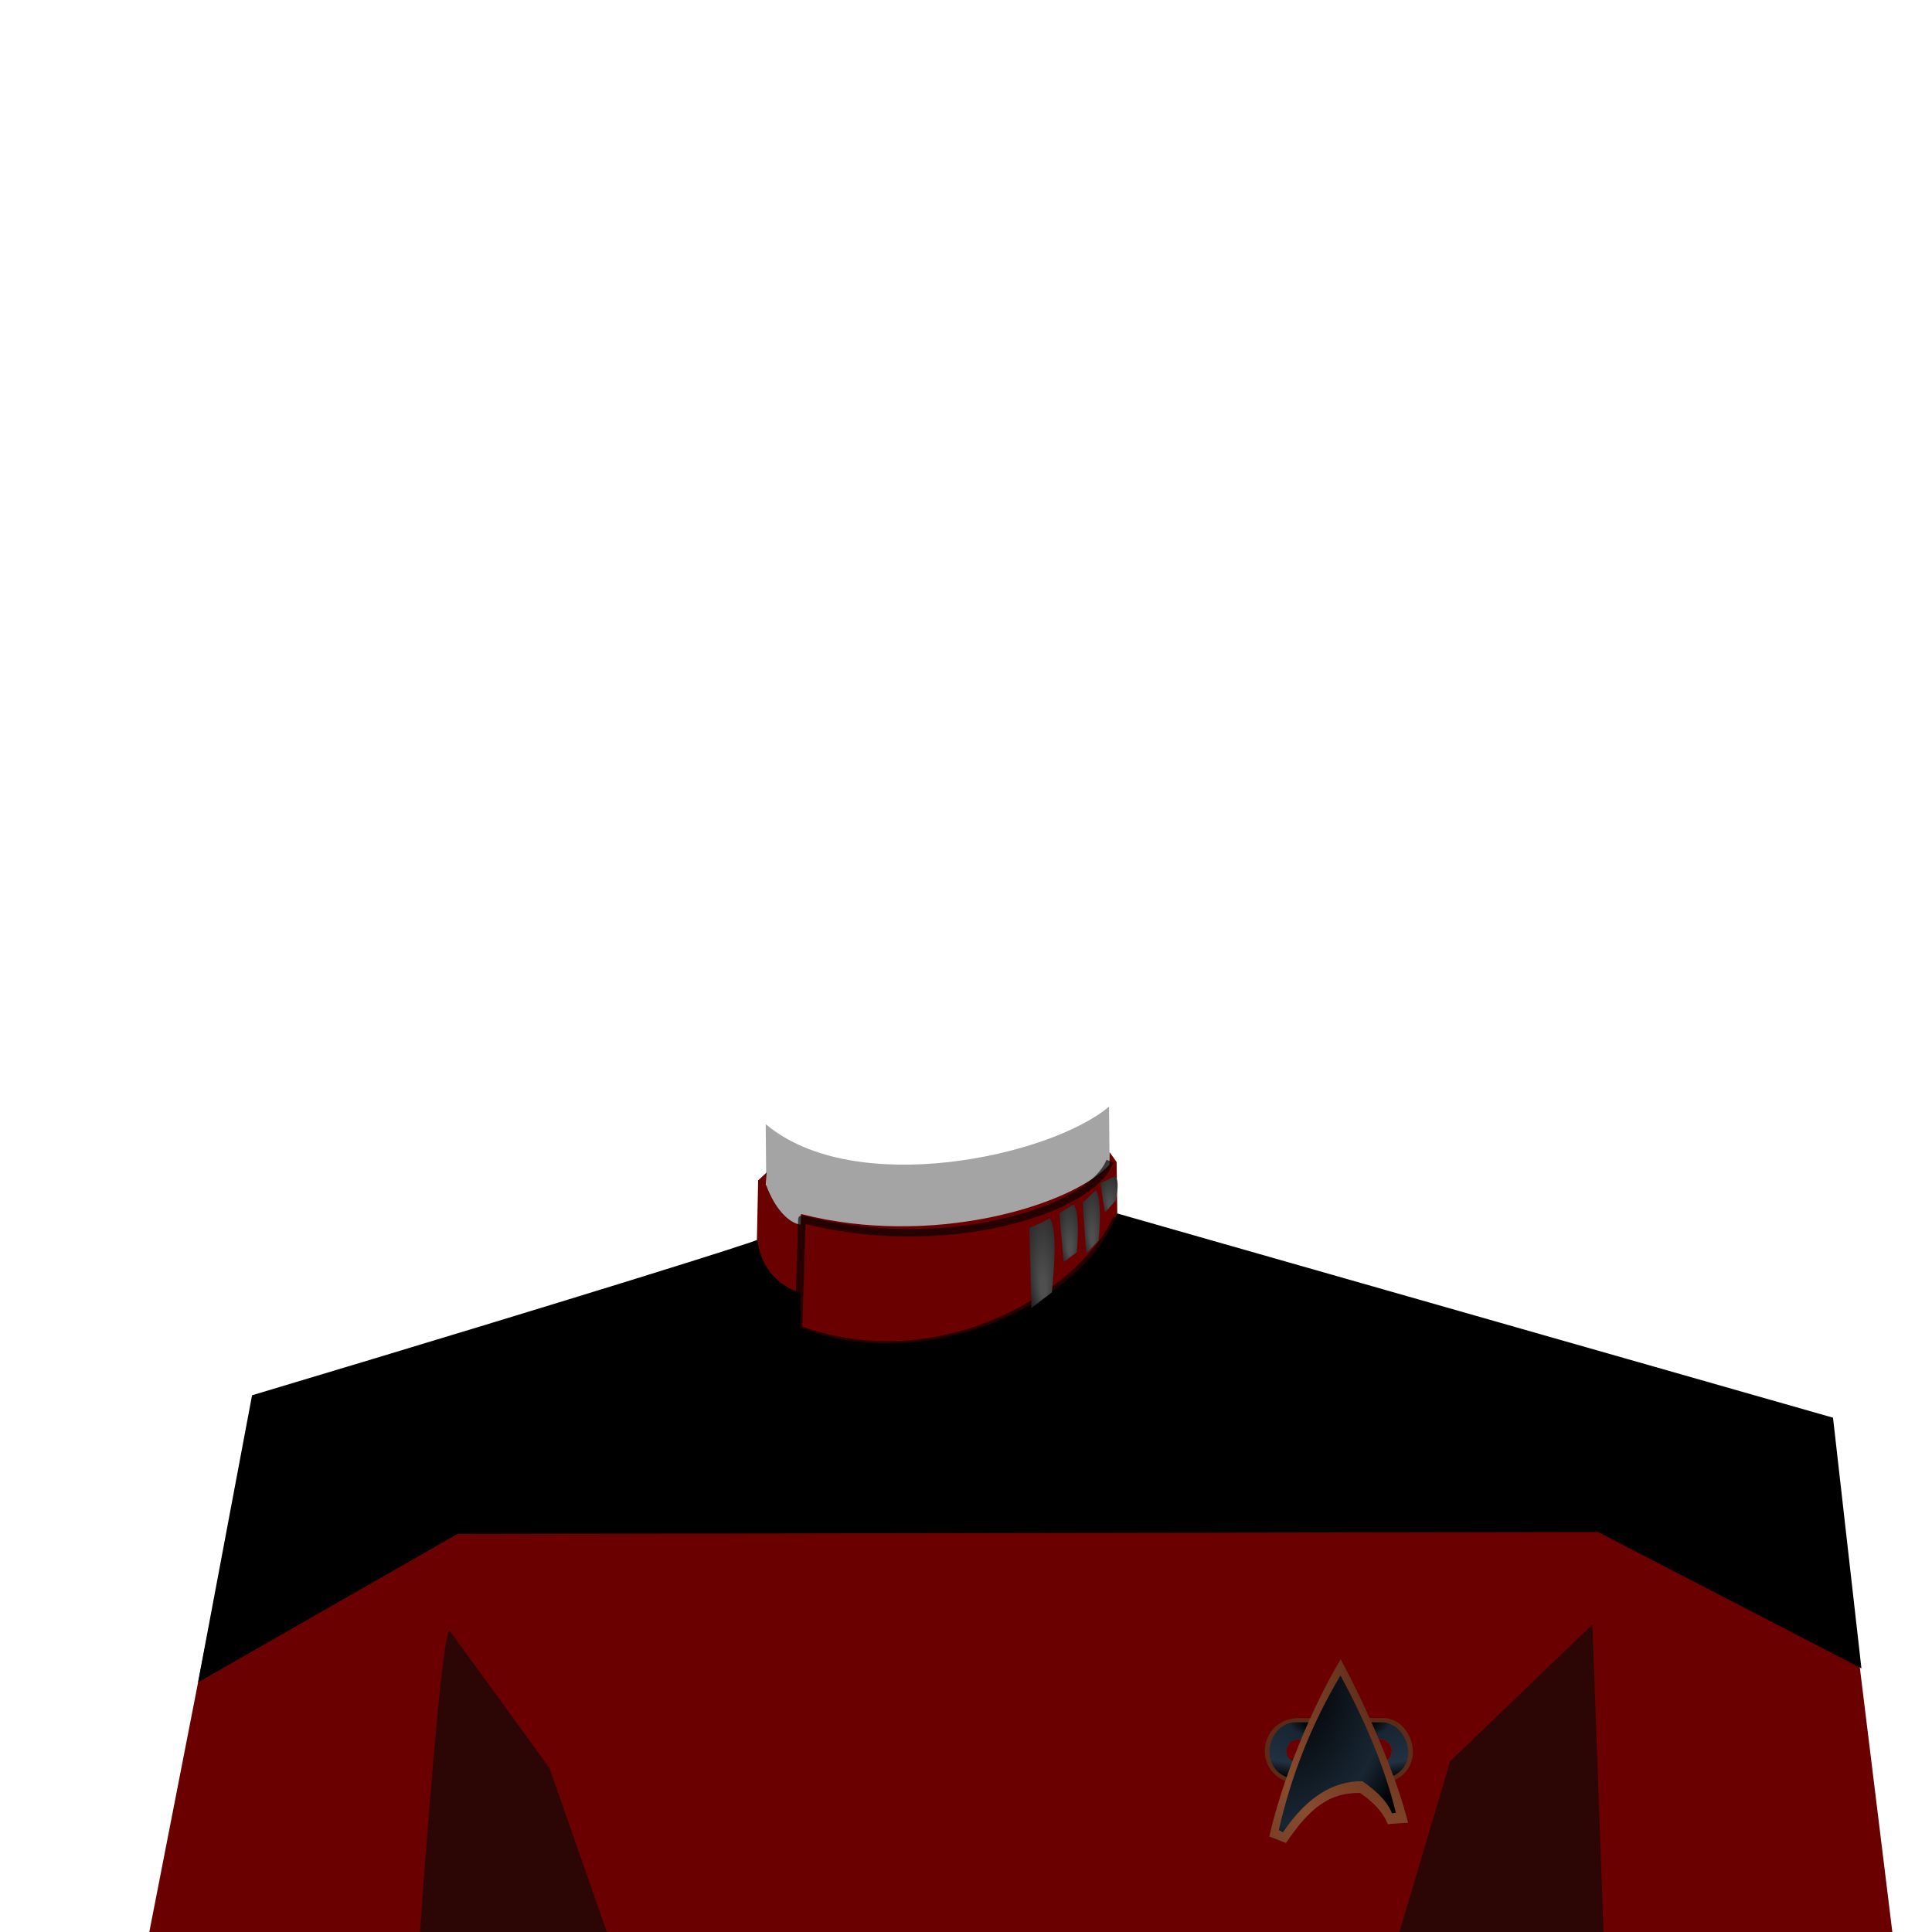 <?xml version="1.0" standalone="no"?>
<!DOCTYPE svg PUBLIC "-//W3C//DTD SVG 20010904//EN" "http://www.w3.org/TR/2001/REC-SVG-20010904/DTD/svg10.dtd">
<!-- Created using Krita: https://krita.org -->
<svg xmlns="http://www.w3.org/2000/svg" 
    xmlns:xlink="http://www.w3.org/1999/xlink"
    xmlns:krita="http://krita.org/namespaces/svg/krita"
    xmlns:sodipodi="http://sodipodi.sourceforge.net/DTD/sodipodi-0.dtd"
    width="512pt"
    height="512pt"
    viewBox="0 0 512 512">
    <style>
        .uniform-color {
            color: #6a0000;
        }
    </style>
<defs>
  <radialGradient id="gradient0" gradientUnits="objectBoundingBox" cx="0.646" cy="-0.128" fx="0.464" fy="0.829" r="1.773" spreadMethod="reflect">
   <stop stop-color="#4f4f4f" offset="0.057" stop-opacity="1"/>
   <stop stop-color="#232323" offset="0.423" stop-opacity="1"/>
   <stop stop-color="#646464" offset="0.743" stop-opacity="1"/>
   <stop stop-color="#767676" offset="0.984" stop-opacity="1"/>
  </radialGradient>
  <radialGradient id="gradient1" gradientUnits="objectBoundingBox" cx="0.646" cy="-0.128" fx="0.464" fy="0.829" r="1.773" spreadMethod="reflect">
   <stop stop-color="#4f4f4f" offset="0.057" stop-opacity="1"/>
   <stop stop-color="#232323" offset="0.423" stop-opacity="1"/>
   <stop stop-color="#646464" offset="0.743" stop-opacity="1"/>
   <stop stop-color="#767676" offset="0.984" stop-opacity="1"/>
  </radialGradient>
  <radialGradient id="gradient2" gradientUnits="objectBoundingBox" cx="0.646" cy="-0.128" fx="0.464" fy="0.829" r="1.773" spreadMethod="reflect">
   <stop stop-color="#4f4f4f" offset="0.057" stop-opacity="1"/>
   <stop stop-color="#232323" offset="0.423" stop-opacity="1"/>
   <stop stop-color="#646464" offset="0.743" stop-opacity="1"/>
   <stop stop-color="#767676" offset="0.984" stop-opacity="1"/>
  </radialGradient>
  <radialGradient id="gradient3" gradientUnits="objectBoundingBox" cx="0.646" cy="-0.128" fx="0.464" fy="0.829" r="1.773" spreadMethod="reflect">
   <stop stop-color="#4f4f4f" offset="0.057" stop-opacity="1"/>
   <stop stop-color="#232323" offset="0.423" stop-opacity="1"/>
   <stop stop-color="#646464" offset="0.743" stop-opacity="1"/>
   <stop stop-color="#767676" offset="0.984" stop-opacity="1"/>
  </radialGradient>
  <linearGradient id="gradient4" gradientUnits="objectBoundingBox" x1="0.091" y1="-0.337" x2="2.342" y2="-0.337" spreadMethod="pad">
   <stop stop-color="#5d2a17" offset="0.322" stop-opacity="1"/>
   <stop stop-color="#644130" offset="0.509" stop-opacity="1"/>
   <stop stop-color="#5d2a17" offset="0.699" stop-opacity="1"/>
  </linearGradient>
  <radialGradient id="gradient5" gradientUnits="objectBoundingBox" cx="0.497" cy="-3.99680288865056e-15" fx="0.497" fy="-3.99680288865056e-15" r="1.276" spreadMethod="pad">
   <stop stop-color="#000000" offset="0.148" stop-opacity="1"/>
   <stop stop-color="#182633" offset="0.242" stop-opacity="1"/>
   <stop stop-color="#213142" offset="0.605" stop-opacity="1"/>
   <stop stop-color="#000000" offset="0.805" stop-opacity="1"/>
  </radialGradient>
  <radialGradient id="gradient6" gradientUnits="objectBoundingBox" cx="1.002" cy="0.003" fx="1.002" fy="0.003" r="2.116" spreadMethod="pad">
   <stop stop-color="#5d2a17" offset="0.112" stop-opacity="1"/>
   <stop stop-color="#884c2f" offset="0.522" stop-opacity="1"/>
   <stop stop-color="#5d2a17" offset="0.904" stop-opacity="1"/>
  </radialGradient>
  <radialGradient id="gradient7" gradientUnits="objectBoundingBox" cx="0" cy="0" fx="0" fy="0" r="1.31" spreadMethod="pad">
   <stop stop-color="#000000" offset="0.125" stop-opacity="1"/>
   <stop stop-color="#182633" offset="0.725" stop-opacity="1"/>
   <stop stop-color="#000000" offset="0.951" stop-opacity="1"/>
  </radialGradient>
 </defs>
<path id="shape0" transform="translate(40.312, 293.266)" fill="#a4a4a4" fill-rule="evenodd" stroke-opacity="0" stroke="#000000" stroke-width="0" stroke-linecap="square" stroke-linejoin="bevel" d="M162.609 4.641C186.168 24.529 238.13 13.11 253.593 0L253.875 30.469L443.375 84.797L459.25 218.734L0 218.734L27.75 78.734L162.891 37.172Z" sodipodi:nodetypes="ccccccccc"/><path id="shape01" transform="translate(39.567, 305.322)" fill="currentColor" class="uniform-color" fill-rule="evenodd" stroke-opacity="0" stroke="#000000" stroke-width="0" stroke-linecap="square" stroke-linejoin="bevel" d="M163.406 8.552C166.22 16.352 170.568 19.148 172.634 19.192C172.619 18.406 172.698 16.925 172.732 16.406C207.045 25.259 244.013 14.427 254.437 3.365L254.478 0L256.346 2.621L256.531 16.427L445.219 70.74L461.92 206.678L0 206.678L27.75 64.677L161 23.99L161.347 7.489L163.609 5.388Z" sodipodi:nodetypes="ccccccccccccccc"/><path id="shape1" transform="translate(52.484, 321.562)" fill="#000000" fill-rule="evenodd" stroke-opacity="0" stroke="#000000" stroke-width="0" stroke-linecap="square" stroke-linejoin="bevel" d="M0 124.282L68.766 84.938L371.015 84.438L440.813 120.563L433.282 54.141L243.538 0C235.043 23.992 192.453 43.362 159.562 30.219C159.628 29.908 159.503 21.753 159.563 21.065C158.405 20.605 149.68 18.154 148.235 6.977C148.318 7.31 104.918 21.057 14.312 48.203Z" sodipodi:nodetypes="ccccccccccc"/><path id="shape7" transform="translate(111.312, 432.187)" fill="#080808" fill-opacity="0.631" fill-rule="evenodd" stroke-opacity="0" stroke="#000000" stroke-width="0" stroke-linecap="square" stroke-linejoin="bevel" d="M7.875 0L34.312 36.375L49.5 79.812L0 79.812C3.806 26.715 6.431 0.111 7.875 0Z" sodipodi:nodetypes="ccccc"/><path id="shape8" transform="translate(370.875, 430.5)" fill="#080808" fill-opacity="0.631" fill-rule="evenodd" stroke-opacity="0" stroke="#000000" stroke-width="0" stroke-linecap="square" stroke-linejoin="bevel" d="M51.125 0L13.438 36.25L0 81.5L54.312 88.25Z" sodipodi:nodetypes="ccccc"/><path id="shape2" transform="translate(211.594, 307.719)" fill="none" stroke-opacity="0.643" stroke="#000000" stroke-width="2" stroke-linecap="butt" stroke-linejoin="round" d="M82.562 0C77.32 13.525 37.486 25.117 0.93 15.359L0 44.438M0.103 44.581C39.625 58.767 76.862 33.233 84.312 15.047" sodipodi:nodetypes="ccccc"/><path id="shape032" transform="matrix(0.003 -0 8.95169845795023e-05 0.003 272.614 322.798)" fill="url(#gradient0)" fill-rule="evenodd" stroke="#3f3f3f" stroke-width="2.88" stroke-linecap="square" stroke-linejoin="bevel" d="M30.74 857.721C865.087 544.185 1467.45 258.278 1837.83 0C2333.97 594.402 2339.54 2782.22 1854.54 6563.44L0 7942.42Z" sodipodi:nodetypes="ccccc"/><path id="shape0321" transform="matrix(0.002 -7.78222930069322e-05 7.99758789846121e-05 0.002 280.643 319.305)" fill="url(#gradient1)" fill-rule="evenodd" stroke="#3f3f3f" stroke-width="2.88" stroke-linecap="square" stroke-linejoin="bevel" d="M0 1085.74C264.666 909.658 1557.68 258.278 1928.06 0C2424.2 594.402 2559.31 2930.18 2106.37 6349.8L309.957 7599.95Z" sodipodi:nodetypes="ccccc"/><path id="shape0322" transform="matrix(0.002 -6.46680248817875e-05 6.6457591164257e-05 0.002 286.795 315.559)" fill="url(#gradient2)" fill-rule="evenodd" stroke="#3f3f3f" stroke-width="2.88" stroke-linecap="square" stroke-linejoin="bevel" d="M0 1537.18C864.219 934.531 1440.04 258.278 1810.42 0C2306.56 594.402 2405.9 3239.46 1952.96 6659.08L258.35 8328.47Z" sodipodi:nodetypes="ccccc"/><path id="shape0323" transform="matrix(0.002 -5.40773535509203e-05 4.99393070076713e-05 0.001 291.522 311.825)" fill="url(#gradient3)" fill-rule="evenodd" stroke="#3f3f3f" stroke-width="2.88" stroke-linecap="square" stroke-linejoin="bevel" d="M0 1678.94C864.219 1076.3 1553.99 258.278 1924.37 0C2420.51 594.402 2369.64 2988.97 1916.7 6408.59L406.925 9563.41Z" sodipodi:nodetypes="ccccc"/><g id="group0" transform="matrix(0.049 0 0 0.049 335.187 439.725)" fill="none">
  <path id="shape02" transform="translate(6.6293723648414e-06, 317.519)" fill="url(#gradient4)" fill-rule="evenodd" stroke-opacity="0" stroke="#000000" stroke-width="0" stroke-linecap="square" stroke-linejoin="bevel" d="M178.66 114.964C110.765 110.604 79.887 230.334 177.205 238.711L613.355 244.543C715.583 236.51 706.413 112.739 612.375 113.705ZM635.223 0.032C815.826 -3.658 892.75 315.848 635.223 354.812L176.583 354.812C-61.889 338.558 -55.814 13.225 176.583 0.572Z" sodipodi:nodetypes="cccccccccc"/>
  <path id="shape011" transform="translate(25.545, 341.032)" fill="url(#gradient5)" fill-rule="evenodd" stroke-opacity="0" stroke="#000000" stroke-width="0" stroke-linecap="square" stroke-linejoin="bevel" d="M154.777 93.517C86.882 89.157 56.004 208.887 153.322 217.264L588.032 222.377C690.26 214.344 681.809 88.412 587.771 89.378ZM614.935 0C762.959 10.161 833.066 287.741 592.085 308.709L126.065 306.011C-68.487 268.157 -16.34 5.467 136.855 0.01Z" sodipodi:nodetypes="cccccccccc"/>
  <path id="shape0111" transform="matrix(0.636 0 0 0.636 24.115 0)" fill="url(#gradient6)" stroke-opacity="0" stroke="#000000" stroke-width="0" stroke-linecap="square" stroke-linejoin="bevel" d="M607.047 0C346.659 436.964 105.655 1042.06 0 1507.2L142.106 1562.39C345.783 1260.7 512.843 1132.91 772.803 1136.87C785.223 1147.75 949.141 1247.76 1008.39 1403.06C1019.32 1399.56 1164.43 1391.34 1180.23 1390.13C1084.13 997.108 828.11 408.079 607.047 0Z" sodipodi:nodetypes="ccccccc"/>
  <path id="shape012" transform="matrix(0.636 0 0 0.636 75.591 87.669)" fill="url(#gradient7)" stroke-opacity="0" stroke="#000000" stroke-width="0" stroke-linecap="square" stroke-linejoin="bevel" d="M524.808 0C271.784 424.606 102.667 863.026 0 1315.01L35.76 1333.27C233.677 1040.11 458.94 895.45 711.548 899.296C723.617 909.867 905.36 1022.09 962.929 1173C969.51 1170.7 980.475 1168.97 995.828 1167.79C902.447 785.888 739.62 396.538 524.808 0Z" sodipodi:nodetypes="ccccccc"/>
 </g>
</svg>
